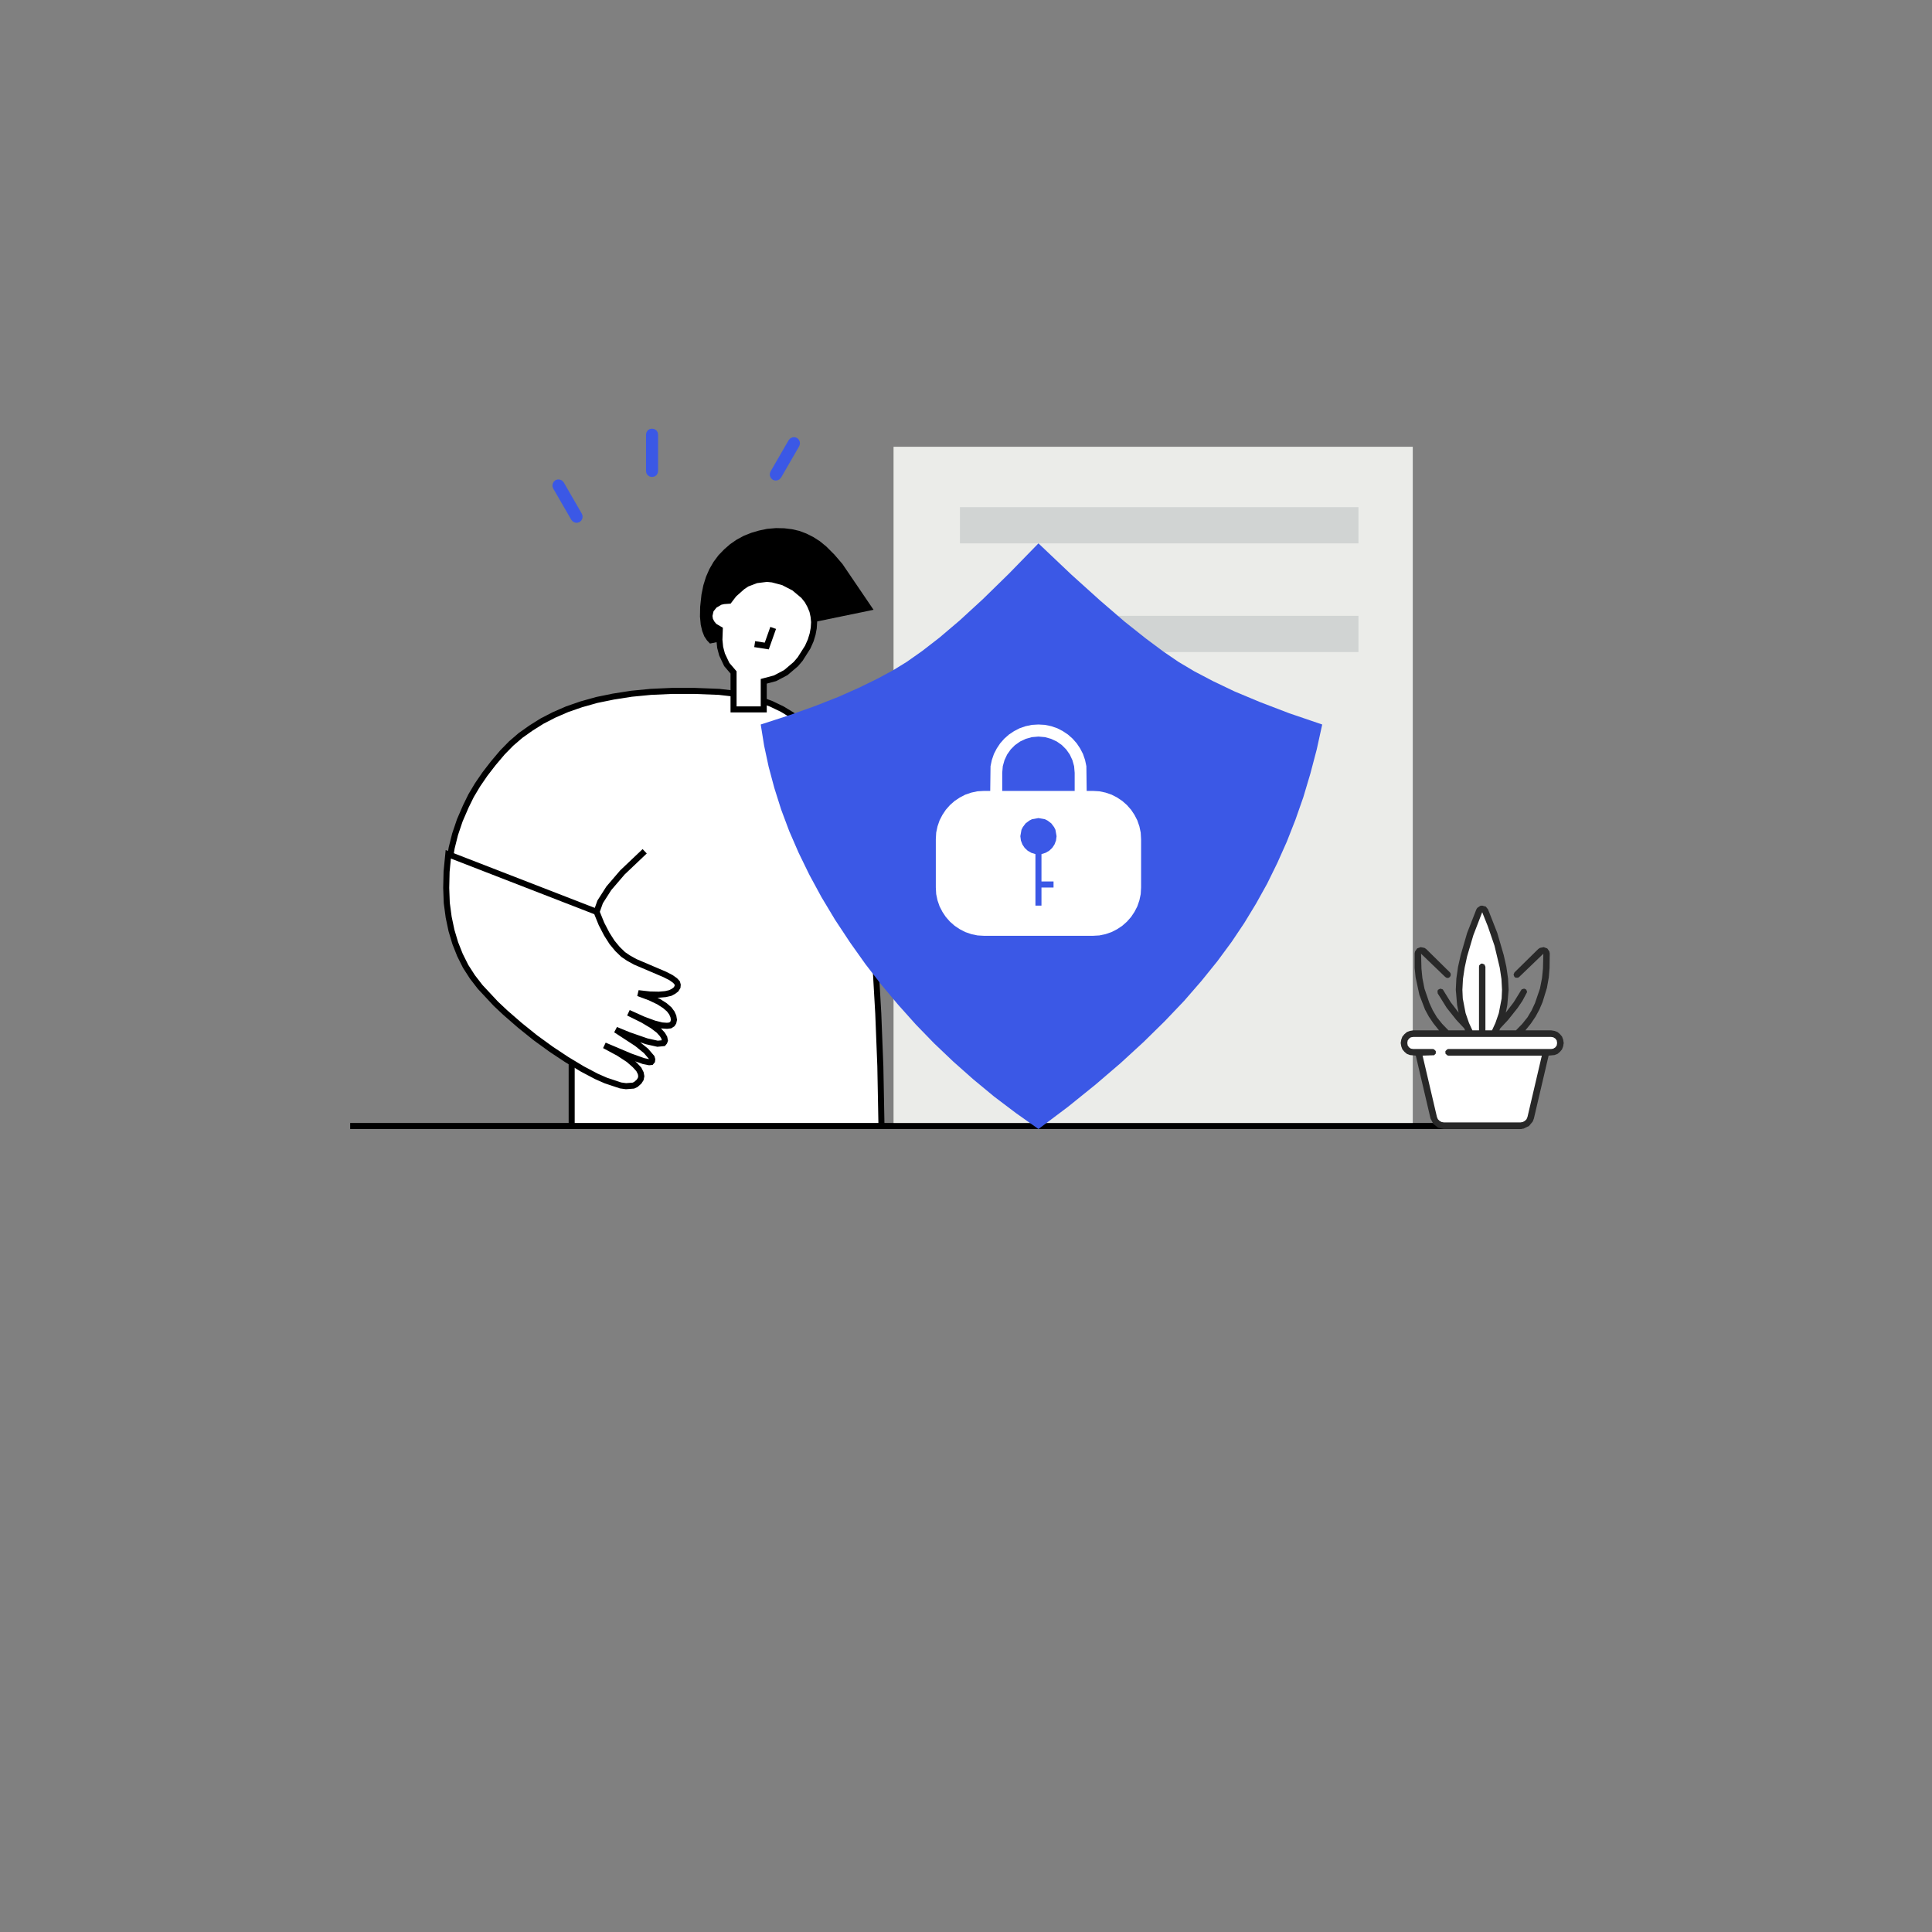 <?xml version="1.0" standalone="no"?><!DOCTYPE svg PUBLIC "-//W3C//DTD SVG 1.1//EN" "http://www.w3.org/Graphics/SVG/1.1/DTD/svg11.dtd"><svg height="1024" node-id="1" sillyvg="true" template-height="1024" template-width="1024" version="1.1" viewBox="0 0 1024 1024" width="1024" xmlns="http://www.w3.org/2000/svg" xmlns:xlink="http://www.w3.org/1999/xlink"><rect x="0" y="0" width="1024" height="1024" fill="#808080" stroke="none"/><defs node-id="29"></defs><path d="M 185.60 595.20 L 806.40 595.20 L 806.40 598.40 L 185.60 598.40 Z" fill="#000000" fill-rule="evenodd" id="矩形" node-id="5" stroke="none" target-height="3.2" target-width="620.8" target-x="185.6" target-y="595.2"></path><g node-id="31"><path d="M 473.60 236.80 L 748.80 236.80 L 748.80 595.20 L 473.60 595.20 Z" fill="#ebece9" fill-rule="evenodd" group-id="1" id="矩形" node-id="7" stroke="none" target-height="358.4" target-width="275.2" target-x="473.6" target-y="236.8"></path><path d="M 508.80 268.80 L 720.00 268.80 L 720.00 288.00 L 508.80 288.00 Z" fill="#d1d4d3" fill-rule="evenodd" group-id="1" id="矩形" node-id="8" stroke="none" target-height="19.2" target-width="211.2" target-x="508.8" target-y="268.8"></path><path d="M 585.60 326.40 L 720.00 326.40 L 720.00 345.60 L 585.60 345.60 Z" fill="#d1d4d3" fill-rule="evenodd" group-id="1" id="矩形备份" node-id="9" stroke="none" target-height="19.2" target-width="134.4" target-x="585.6" target-y="326.4"></path></g><path d="M 249.20 512.00 L 246.00 505.50 L 243.30 498.90 L 241.10 492.20 L 239.40 485.30 L 238.20 478.30 L 237.70 471.20 L 237.70 464.00 L 238.20 456.60 L 239.40 449.40 L 241.20 442.20 L 243.70 434.80 L 246.90 427.40 L 249.70 421.70 L 253.10 416.00 L 257.00 410.30 L 261.40 404.60 L 266.30 398.80 L 270.90 394.10 L 275.90 389.80 L 281.40 385.90 L 287.30 382.20 L 293.70 378.90 L 300.60 375.90 L 308.10 373.30 L 316.30 371.00 L 325.10 369.20 L 334.70 367.70 L 345.00 366.70 L 356.10 366.20 L 368.20 366.20 L 381.10 366.70 L 388.90 367.60 L 396.10 369.00 L 402.70 370.80 L 408.90 373.10 L 414.70 375.90 L 420.10 379.20 L 425.10 382.90 L 429.70 387.10 L 434.00 391.80 L 438.00 397.00 L 441.70 402.80 L 445.10 409.20 L 448.10 416.30 L 450.70 424.00 L 453.30 433.30 L 455.80 444.50 L 458.20 457.70 L 460.40 473.40 L 462.40 491.60 L 464.10 512.80 L 465.50 537.20 L 466.60 565.10 L 467.20 596.80 L 303.00 596.80 L 303.00 558.40 L 287.60 547.40 L 275.60 538.20 L 266.40 530.60 L 259.50 524.40 L 254.60 519.30 L 251.30 515.30 L 249.20 512.00 Z" fill="#ffffff" fill-rule="evenodd" id="路径-126" node-id="10" stroke="#000000" stroke-linecap="butt" stroke-width="3.2" target-height="230.6" target-width="229.5" target-x="237.7" target-y="366.2"></path><g node-id="32"><path d="M 550.40 288.00 L 567.90 304.60 L 583.10 318.30 L 596.10 329.50 L 607.30 338.40 L 616.70 345.40 L 624.60 350.80 L 633.00 355.80 L 642.90 361.00 L 654.40 366.50 L 667.80 372.10 L 683.20 378.00 L 700.80 384.00 L 697.90 397.20 L 694.50 410.10 L 690.80 422.50 L 686.60 434.50 L 682.00 446.20 L 677.00 457.40 L 671.60 468.40 L 665.70 479.00 L 659.50 489.20 L 652.80 499.20 L 645.20 509.50 L 636.80 519.90 L 627.60 530.50 L 617.30 541.30 L 606.10 552.30 L 593.90 563.50 L 580.60 574.90 L 566.10 586.60 L 550.40 598.40 L 538.40 589.90 L 526.90 581.20 L 515.90 572.10 L 505.30 562.70 L 495.10 553.00 L 485.40 543.00 L 476.10 532.60 L 467.20 522.00 L 458.70 511.00 L 450.60 499.60 L 442.60 487.50 L 435.40 475.50 L 429.00 463.70 L 423.30 452.00 L 418.30 440.50 L 414.00 429.00 L 410.40 417.60 L 407.40 406.40 L 405.00 395.20 L 403.20 384.00 L 418.60 379.00 L 432.30 374.10 L 444.50 369.30 L 455.30 364.50 L 464.90 359.80 L 473.30 355.30 L 480.60 350.80 L 488.70 345.10 L 498.00 337.90 L 508.70 328.80 L 520.90 317.60 L 534.70 304.10 L 550.40 288.00 Z" fill="#3b58e6" fill-rule="evenodd" group-id="2" id="路径-125" node-id="12" stroke="none" target-height="310.4" target-width="297.6" target-x="403.2" target-y="288"></path><g node-id="36"><path d="M 579.20 419.20 L 582.70 419.40 L 586.00 420.10 L 589.20 421.20 L 592.10 422.70 L 594.80 424.50 L 597.30 426.70 L 599.50 429.20 L 601.30 431.90 L 602.80 434.80 L 603.90 438.00 L 604.60 441.30 L 604.80 444.80 L 604.80 470.40 L 604.60 473.90 L 603.90 477.20 L 602.80 480.40 L 601.30 483.30 L 599.50 486.00 L 597.30 488.50 L 594.80 490.70 L 592.10 492.50 L 589.20 494.00 L 586.00 495.10 L 582.70 495.80 L 579.20 496.00 L 521.60 496.00 L 518.10 495.80 L 514.80 495.10 L 511.60 494.00 L 508.70 492.50 L 506.00 490.70 L 503.50 488.50 L 501.30 486.00 L 499.50 483.30 L 498.00 480.40 L 496.90 477.20 L 496.20 473.90 L 496.00 470.40 L 496.00 444.80 L 496.20 441.30 L 496.90 438.00 L 498.00 434.80 L 499.50 431.90 L 501.30 429.20 L 503.50 426.70 L 506.00 424.50 L 508.70 422.70 L 511.60 421.20 L 514.80 420.10 L 518.10 419.40 L 521.60 419.20 L 579.20 419.20 Z M 550.40 433.60 L 547.00 434.20 L 545.60 434.90 L 543.60 436.40 L 542.10 438.40 L 541.40 439.80 L 540.80 443.20 L 541.10 445.50 L 541.90 447.60 L 543.10 449.40 L 544.70 450.90 L 546.60 452.00 L 548.80 452.70 L 548.80 480.00 L 552.00 480.00 L 552.00 470.40 L 558.40 470.40 L 558.40 467.20 L 552.00 467.20 L 552.00 452.70 L 554.20 452.00 L 556.10 450.90 L 557.70 449.40 L 558.90 447.60 L 559.70 445.50 L 560.00 443.20 L 559.40 439.80 L 558.70 438.40 L 557.20 436.40 L 555.20 434.90 L 553.80 434.20 L 550.40 433.60 Z" fill="#ffffff" fill-rule="evenodd" group-id="2,6" id="形状结合" node-id="14" stroke="none" target-height="76.8" target-width="108.8" target-x="496" target-y="419.2"></path><path d="M 550.40 384.00 L 553.90 384.20 L 557.20 384.90 L 560.40 386.00 L 563.30 387.50 L 566.00 389.30 L 568.50 391.50 L 570.70 394.00 L 572.50 396.70 L 574.00 399.60 L 575.10 402.80 L 575.80 406.10 L 576.00 422.40 L 569.60 422.40 L 569.60 409.60 L 569.30 406.10 L 568.40 402.90 L 567.00 399.90 L 565.10 397.20 L 562.80 394.90 L 560.10 393.00 L 557.10 391.60 L 553.90 390.70 L 550.40 390.40 L 546.90 390.70 L 543.70 391.60 L 540.70 393.00 L 538.00 394.90 L 535.70 397.20 L 533.80 399.90 L 532.40 402.90 L 531.50 406.10 L 531.20 409.60 L 531.20 422.40 L 524.80 422.40 L 525.00 406.10 L 525.70 402.80 L 526.80 399.60 L 528.30 396.70 L 530.10 394.00 L 532.30 391.50 L 534.80 389.30 L 537.50 387.50 L 540.40 386.00 L 543.60 384.90 L 546.90 384.20 L 550.40 384.00 Z" fill="#ffffff" fill-rule="nonzero" group-id="2,6" id="形状结合" node-id="15" stroke="none" target-height="38.4" target-width="51.2" target-x="524.8" target-y="384"></path></g></g><path d="M 237.60 452.80 L 316.20 483.30 L 318.80 489.70 L 321.60 495.10 L 324.40 499.50 L 327.30 503.00 L 330.30 505.90 L 333.10 507.80 L 336.70 509.80 L 352.40 516.50 L 355.70 518.20 L 357.80 519.70 L 358.90 520.90 L 359.20 522.00 L 359.10 523.10 L 358.30 524.40 L 357.00 525.40 L 355.30 526.30 L 352.70 526.90 L 349.20 527.20 L 344.50 527.10 L 338.30 526.40 L 344.50 528.70 L 349.10 530.90 L 352.40 533.00 L 354.70 535.00 L 356.10 536.90 L 356.90 538.70 L 357.20 540.50 L 356.90 541.90 L 356.30 542.80 L 355.20 543.50 L 353.50 543.70 L 350.80 543.50 L 346.80 542.50 L 341.10 540.40 L 333.10 536.80 L 340.60 540.50 L 345.80 543.60 L 349.10 546.10 L 351.10 548.30 L 352.10 550.00 L 352.40 551.50 L 352.10 552.30 L 351.60 552.90 L 348.50 553.20 L 342.70 551.90 L 333.20 548.60 L 326.40 545.80 L 337.60 553.10 L 342.40 557.00 L 345.40 560.50 L 345.70 561.50 L 345.60 562.30 L 345.10 562.90 L 344.10 563.00 L 341.10 562.40 L 334.10 559.90 L 320.40 554.10 L 328.00 558.20 L 333.20 561.60 L 336.50 564.50 L 338.60 566.80 L 339.60 568.80 L 339.90 570.40 L 339.60 571.90 L 338.70 573.30 L 337.00 574.80 L 335.70 575.40 L 331.80 575.70 L 328.90 575.30 L 321.10 572.70 L 316.10 570.50 L 308.70 566.60 L 300.40 561.60 L 292.10 556.10 L 283.70 550.00 L 275.50 543.40 L 267.80 536.70 L 262.80 532.00 L 254.50 523.10 L 250.40 517.80 L 246.80 512.20 L 243.80 506.20 L 241.30 499.90 L 239.30 493.20 L 237.80 486.10 L 236.80 478.60 L 236.50 470.60 L 236.70 462.00 L 237.60 452.80 Z" fill="#ffffff" fill-rule="evenodd" id="路径-127" node-id="16" stroke="#000000" stroke-linecap="butt" stroke-width="3.2" target-height="122.9" target-width="122.7" target-x="236.5" target-y="452.8"></path><path d="M 341.70 451.20 L 329.90 462.40 L 322.70 470.80 L 318.10 478.00 L 316.20 483.30" fill="none" id="路径-128" node-id="17" stroke="#000000" stroke-linecap="butt" stroke-width="3.2" target-height="32.1" target-width="25.5" target-x="316.2" target-y="451.2"></path><path d="M 376.30 341.10 L 463.00 323.20 L 446.50 298.90 L 442.20 293.90 L 438.00 289.70 L 434.60 286.90 L 431.00 284.60 L 427.40 282.80 L 423.70 281.40 L 419.80 280.50 L 415.70 280.00 L 411.30 279.90 L 406.60 280.30 L 402.30 281.20 L 398.20 282.40 L 394.20 284.00 L 390.50 286.00 L 387.00 288.40 L 383.80 291.20 L 380.80 294.30 L 378.20 297.80 L 376.00 301.60 L 374.20 305.70 L 372.80 310.20 L 371.80 315.10 L 371.10 321.60 L 371.00 326.80 L 371.40 331.10 L 372.20 334.50 L 373.30 337.30 L 374.70 339.40 L 376.30 341.10 Z" fill="#000000" fill-rule="evenodd" id="路径-129" node-id="18" stroke="none" target-height="61.2" target-width="92" target-x="371" target-y="279.9"></path><path d="M 400.90 307.50 L 406.50 306.80 L 409.40 307.10 L 415.10 308.60 L 420.90 311.60 L 425.90 315.80 L 427.90 318.30 L 429.40 321.00 L 430.60 323.90 L 431.20 326.70 L 431.50 329.70 L 431.30 332.90 L 430.70 336.10 L 429.70 339.40 L 428.10 343.00 L 424.10 349.30 L 421.80 352.00 L 416.50 356.50 L 410.80 359.50 L 404.80 361.10 L 404.80 376.00 L 388.80 376.00 L 388.80 356.40 L 385.20 352.20 L 382.70 346.90 L 381.70 343.10 L 381.30 339.10 L 381.50 333.60 L 378.60 331.90 L 377.20 330.20 L 376.30 328.40 L 376.00 326.40 L 376.70 323.30 L 378.70 320.80 L 381.80 319.00 L 383.60 318.60 L 386.40 318.40 L 389.00 315.00 L 393.50 311.00 L 395.90 309.40 L 400.90 307.50 Z" fill="#ffffff" fill-rule="evenodd" id="形状结合" node-id="19" stroke="#000000" stroke-linecap="butt" stroke-width="3.2" target-height="69.2" target-width="55.5" target-x="376" target-y="306.8"></path><g node-id="33"><path d="M 822.10 546.10 L 808.50 546.10 L 811.40 542.50 L 813.90 538.80 L 815.90 535.10 L 817.60 531.10 L 819.90 523.60 L 820.90 518.00 L 821.30 513.10 L 821.40 505.30 L 821.20 504.30 L 820.10 502.70 L 818.20 502.00 L 816.20 502.40 L 815.30 503.00 L 802.70 515.40 L 802.20 516.60 L 802.70 517.80 L 803.30 518.20 L 804.60 518.20 L 805.20 517.80 L 818.00 505.50 L 817.80 513.40 L 817.30 518.40 L 816.20 524.00 L 813.60 531.60 L 811.80 535.50 L 809.60 539.20 L 806.80 542.70 L 803.50 546.10 L 794.70 546.10 L 795.10 545.10 L 799.30 540.60 L 804.40 534.20 L 806.90 530.50 L 809.40 525.80 L 809.00 524.60 L 808.40 524.20 L 807.80 524.00 L 806.50 524.40 L 802.30 531.20 L 798.10 536.70 L 798.90 532.70 L 799.60 524.60 L 799.30 518.60 L 798.40 512.40 L 797.00 506.20 L 793.60 494.50 L 788.70 482.00 L 787.50 480.50 L 785.60 480.00 L 784.60 480.10 L 783.00 481.20 L 782.50 482.00 L 777.60 494.50 L 774.20 506.20 L 772.80 512.40 L 771.90 518.60 L 771.60 524.60 L 772.30 532.70 L 773.10 536.70 L 768.90 531.20 L 764.70 524.40 L 763.40 524.00 L 762.20 524.60 L 761.90 525.20 L 762.00 526.50 L 766.80 534.20 L 771.90 540.60 L 776.10 545.10 L 776.50 546.10 L 767.70 546.10 L 764.40 542.70 L 761.60 539.20 L 759.40 535.50 L 757.60 531.60 L 755.00 524.00 L 753.90 518.40 L 753.40 513.40 L 753.20 505.50 L 766.00 517.80 L 766.80 518.30 L 767.70 518.30 L 768.50 517.80 L 768.90 517.00 L 768.90 516.10 L 768.50 515.40 L 755.90 503.00 L 755.00 502.40 L 753.00 502.00 L 751.10 502.70 L 750.00 504.30 L 749.80 505.30 L 749.80 513.10 L 750.30 518.00 L 752.30 527.30 L 755.30 535.10 L 757.30 538.80 L 759.80 542.50 L 762.70 546.10 L 749.10 546.10 L 747.30 546.40 L 745.70 547.00 L 744.40 548.10 L 743.30 549.40 L 742.70 551.00 L 742.40 552.80 L 742.70 554.60 L 743.30 556.20 L 744.40 557.50 L 745.70 558.60 L 747.30 559.20 L 750.40 559.50 L 758.20 592.80 L 759.70 595.70 L 762.20 597.70 L 765.30 598.40 L 805.90 598.40 L 807.50 598.20 L 810.40 596.80 L 812.40 594.40 L 813.00 592.80 L 820.80 559.50 L 823.90 559.20 L 825.50 558.60 L 826.80 557.50 L 827.90 556.20 L 828.50 554.60 L 828.80 552.80 L 828.50 551.00 L 827.90 549.40 L 826.80 548.10 L 825.50 547.00 L 823.90 546.40 L 822.10 546.10 Z" fill="#282828" fill-rule="nonzero" group-id="3" id="路径" node-id="21" stroke="none" target-height="118.4" target-width="86.4" target-x="742.4" target-y="480"></path><path d="M 785.60 483.50 L 788.60 491.00 L 792.10 501.20 L 794.90 512.90 L 795.80 518.90 L 796.10 524.60 L 795.90 529.20 L 794.40 537.00 L 792.60 542.20 L 790.80 546.10 L 787.30 546.10 L 787.30 512.40 L 786.80 511.20 L 785.60 510.70 L 784.90 510.80 L 784.00 511.70 L 783.90 512.40 L 783.90 546.10 L 780.40 546.10 L 778.60 542.20 L 776.80 537.00 L 775.30 529.20 L 775.10 524.60 L 775.40 518.90 L 776.30 512.90 L 777.60 506.90 L 780.90 495.70 L 785.60 483.50 Z" fill="#ffffff" fill-rule="nonzero" group-id="3" id="路径" node-id="22" stroke="none" target-height="62.6" target-width="21" target-x="775.1" target-y="483.5"></path><path d="M 822.10 556.00 L 767.60 556.00 L 767.00 556.20 L 766.10 557.10 L 766.10 558.40 L 767.00 559.30 L 767.60 559.50 L 817.20 559.50 L 809.60 592.00 L 809.10 593.20 L 808.20 594.10 L 807.10 594.70 L 805.90 594.90 L 765.30 594.90 L 764.10 594.70 L 763.00 594.10 L 762.10 593.20 L 761.60 592.00 L 754.00 559.50 L 760.10 559.30 L 761.00 558.40 L 761.00 557.10 L 760.10 556.20 L 759.50 556.00 L 749.10 556.00 L 747.80 555.80 L 746.80 555.10 L 746.10 554.10 L 745.90 552.80 L 746.10 551.50 L 746.80 550.50 L 747.80 549.80 L 749.10 549.60 L 822.10 549.60 L 823.30 549.80 L 824.40 550.50 L 825.10 551.50 L 825.30 552.80 L 825.10 554.10 L 824.40 555.10 L 823.30 555.80 L 822.10 556.00 Z" fill="#ffffff" fill-rule="nonzero" group-id="3" id="路径" node-id="23" stroke="none" target-height="45.3" target-width="79.4" target-x="745.9" target-y="549.6"></path></g><path d="M 409.80 332.80 L 406.40 342.40 L 400.00 341.40" fill="none" id="路径-130" node-id="24" stroke="#000000" stroke-linecap="butt" stroke-width="3.2" target-height="9.6" target-width="9.8" target-x="400" target-y="332.8"></path><path d="M 345.60 227.20 L 346.80 227.40 L 347.90 228.10 L 348.60 229.20 L 348.80 230.40 L 348.80 249.60 L 348.60 250.80 L 347.90 251.90 L 346.80 252.60 L 345.60 252.80 L 344.40 252.60 L 343.30 251.90 L 342.60 250.80 L 342.40 249.60 L 342.40 230.40 L 342.60 229.20 L 343.30 228.10 L 344.40 227.40 L 345.60 227.20 Z" fill="#3b58e6" fill-rule="evenodd" id="矩形" node-id="25" stroke="none" target-height="25.6" target-width="6.4" target-x="342.4" target-y="227.2"></path><g node-id="34"><path d="M 422.40 232.10 L 423.30 232.90 L 423.90 234.10 L 424.00 235.30 L 423.60 236.50 L 414.00 253.10 L 413.10 254.10 L 412.00 254.60 L 410.80 254.70 L 409.60 254.30 L 408.70 253.50 L 408.10 252.30 L 408.00 251.10 L 408.40 249.90 L 418.00 233.30 L 418.90 232.30 L 420.00 231.80 L 421.20 231.70 L 422.40 232.10 Z" fill="#3b58e6" fill-rule="evenodd" group-id="4" id="矩形备份-2" node-id="26" stroke="none" target-height="23" target-width="16" target-x="408" target-y="231.7"></path></g><path d="M 294.40 254.50 L 293.50 255.30 L 292.90 256.50 L 292.80 257.70 L 293.20 258.90 L 302.80 275.50 L 303.70 276.50 L 304.80 277.00 L 306.00 277.10 L 307.20 276.70 L 308.10 275.90 L 308.70 274.70 L 308.80 273.50 L 308.40 272.30 L 298.80 255.70 L 297.90 254.70 L 296.80 254.20 L 295.60 254.10 L 294.40 254.50 Z" fill="#3b58e6" fill-rule="evenodd" group-id="5" id="矩形备份-3" node-id="27" stroke="none" target-height="23" target-width="16" target-x="292.8" target-y="254.1"></path></svg>